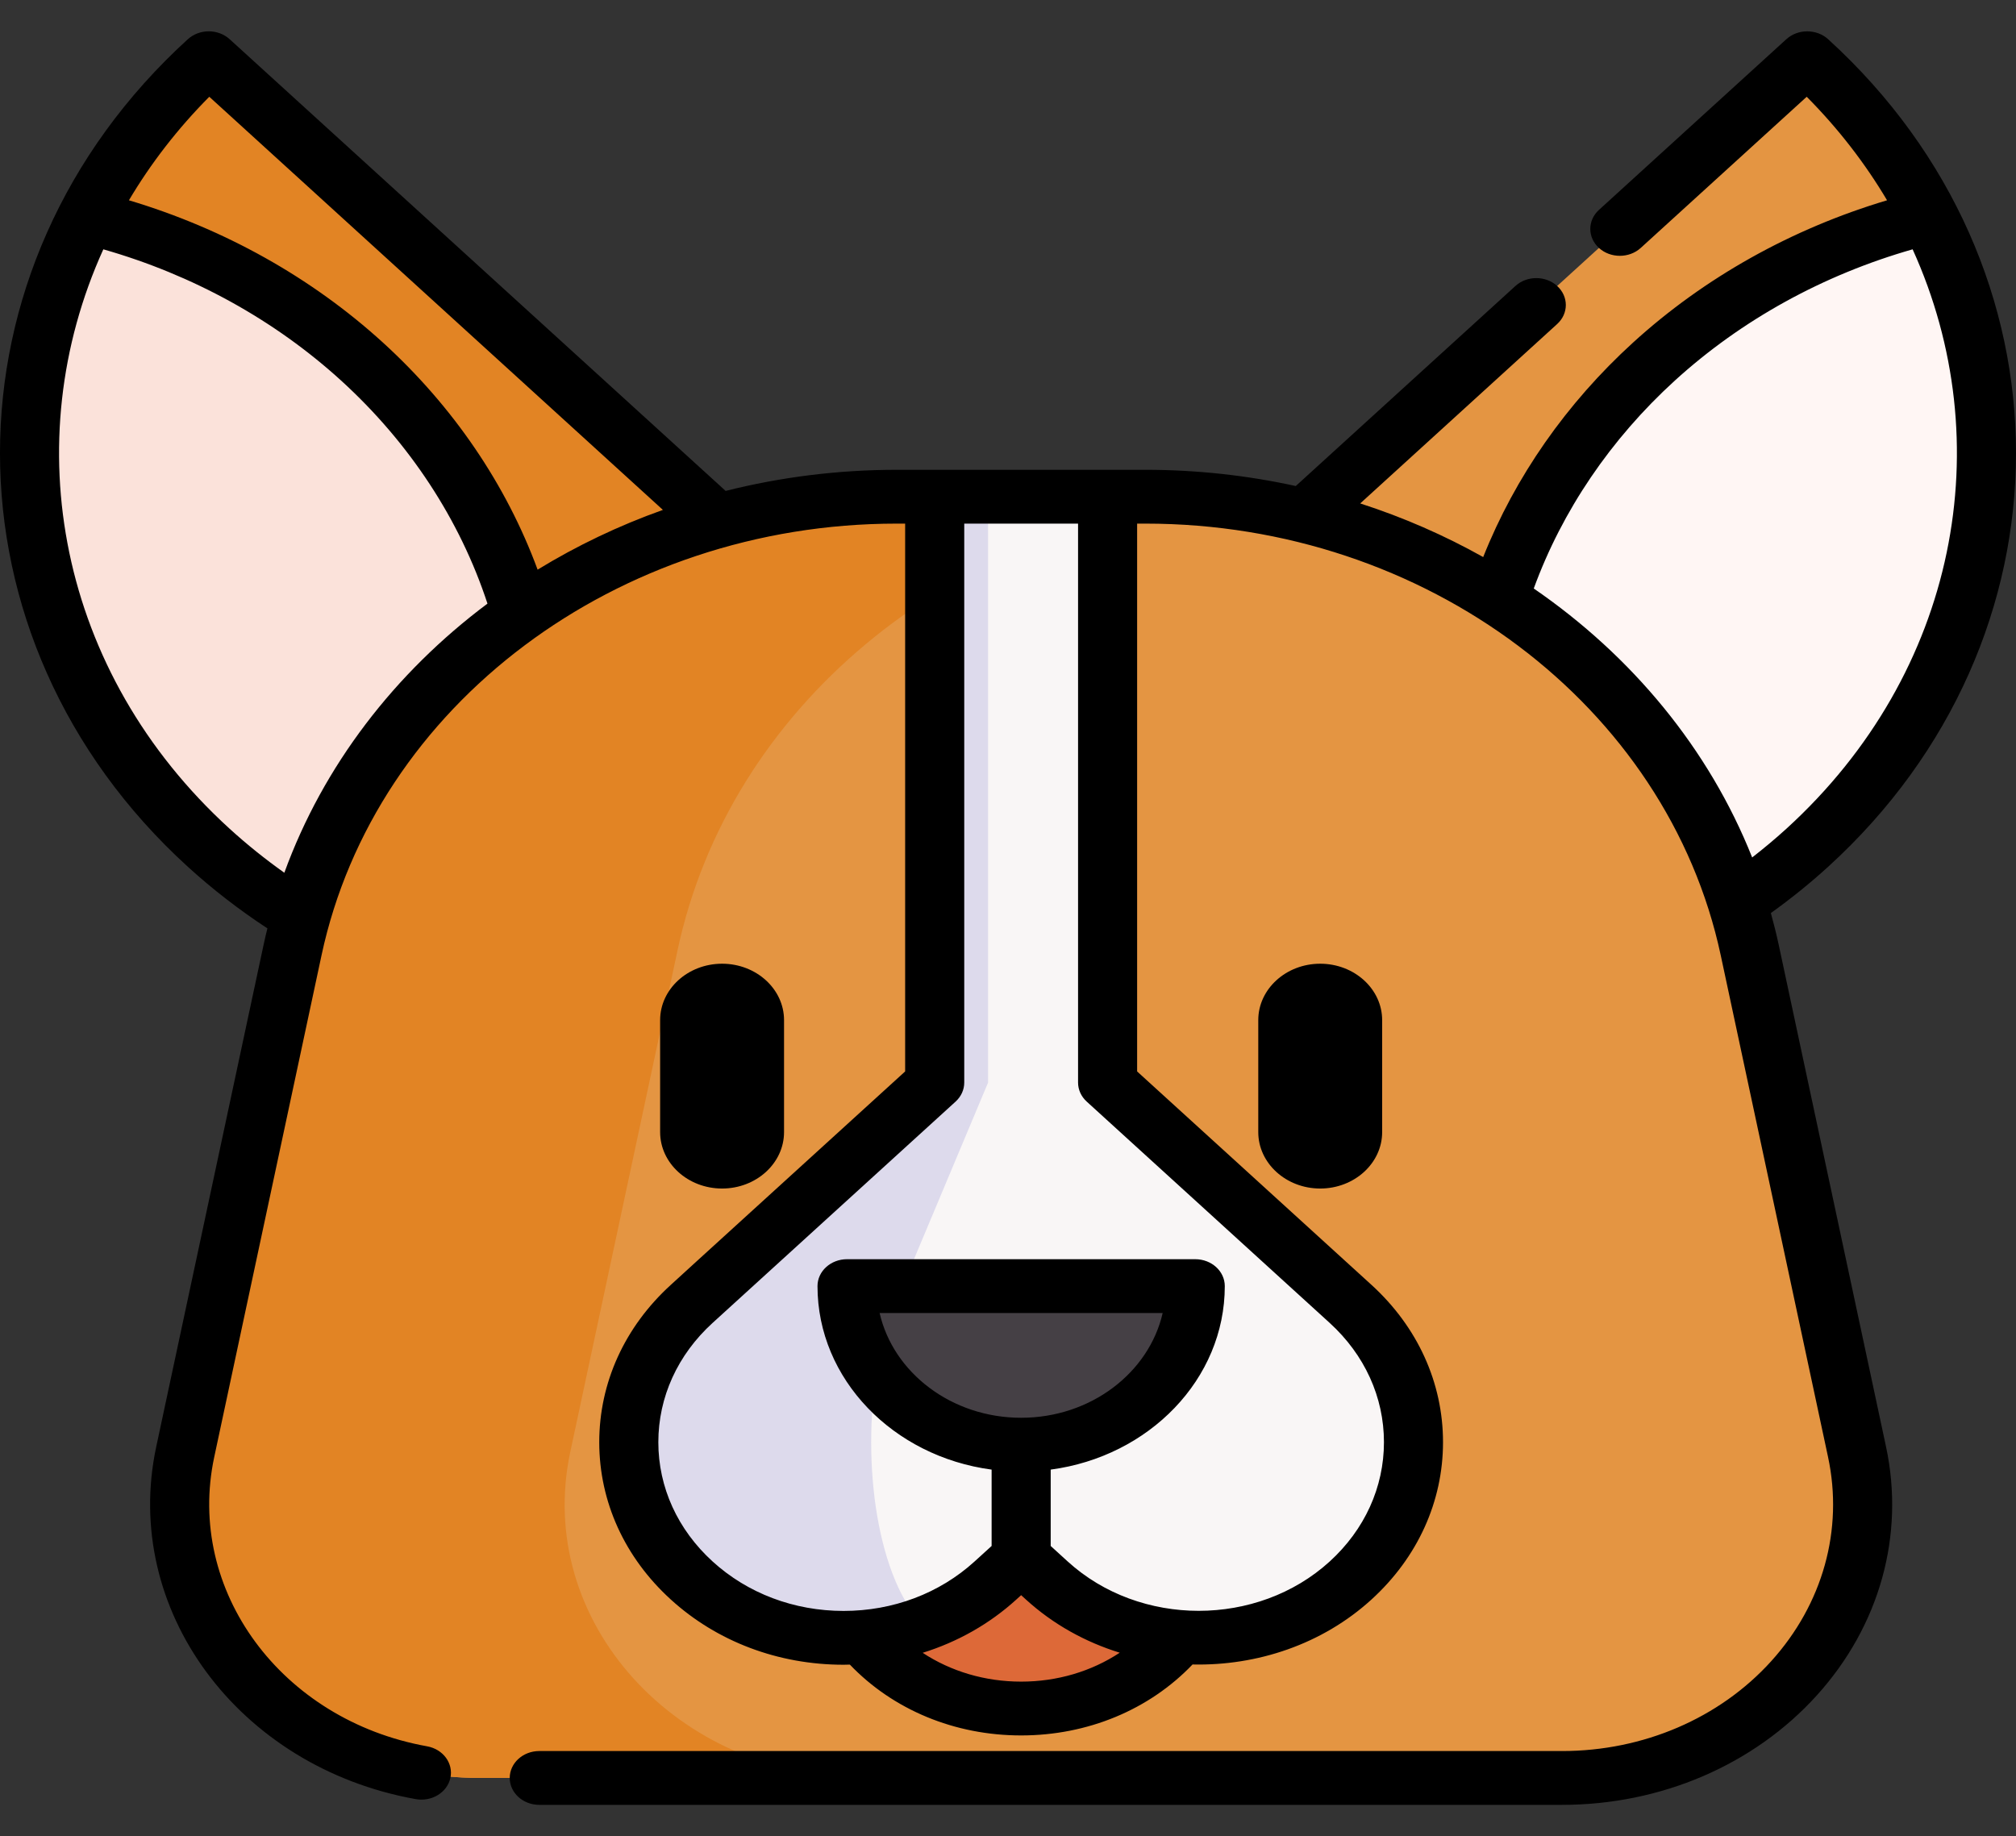 <svg width="101" height="92" viewBox="0 0 101 92" fill="none" xmlns="http://www.w3.org/2000/svg">
<rect x="0" y="0" width="101" height="92" fill="#333333" stroke="none"/>
<g clip-path="url(#clip0)">
<path d="M10.459 2.917C7.852 5.292 5.812 7.987 4.339 10.864C-0.967 21.221 6.615 33.044 16.001 41.594C27.994 52.518 41.897 53.402 53.89 42.478L10.459 2.917Z" fill="#E28424"/>
<path d="M4.339 10.864C9.393 12.088 14.172 14.504 18.136 18.115C27.522 26.665 29.562 39.372 24.256 49.729C19.202 48.505 14.423 46.089 10.459 42.478C1.073 33.928 -0.966 21.221 4.339 10.864Z" fill="#FBE2DA"/>
<path d="M90.541 2.917C93.148 5.292 95.188 7.987 96.661 10.864C101.967 21.221 88.382 33.928 78.995 42.478C67.002 53.402 59.103 53.402 47.11 42.478L90.541 2.917Z" fill="#E49542"/>
<path d="M96.661 10.864C91.606 12.088 86.828 14.504 82.864 18.115C73.478 26.665 71.438 39.372 76.744 49.729C81.798 48.505 86.576 46.089 90.541 42.478C99.927 33.928 101.966 21.221 96.661 10.864Z" fill="#FFF6F4"/>
<path d="M57.393 24.888H44.925C30.167 24.888 17.477 34.413 14.655 47.608L9.28 72.746C7.469 81.214 14.588 89.083 24.058 89.083H78.259C87.73 89.083 94.848 81.214 93.037 72.746L87.662 47.608C84.841 34.413 72.151 24.888 57.393 24.888Z" fill="#E49542"/>
<path d="M43.35 89.083H24.058C14.588 89.083 7.469 81.214 9.28 72.746L14.655 47.607C17.477 34.413 30.167 24.888 44.925 24.888H57.392C58.542 24.888 59.679 24.945 60.8 25.059C47.536 26.398 36.547 35.444 33.946 47.607L28.571 72.746C26.761 81.214 33.879 89.083 43.35 89.083Z" fill="#E28424"/>
<path d="M51.159 85.605C56.641 85.605 61.086 81.557 61.086 76.563C61.086 71.569 56.641 67.52 51.159 67.52C45.676 67.52 41.232 71.569 41.232 76.563C41.232 81.557 45.676 85.605 51.159 85.605Z" fill="#DD6938"/>
<path d="M55.49 24.888V54.242L66.375 64.156L67.663 65.33C69.763 67.244 70.815 69.752 70.815 72.259C70.815 74.768 69.763 77.277 67.663 79.19C63.46 83.018 56.649 83.018 52.446 79.19L51.159 78.018L49.87 79.19C47.769 81.104 45.016 82.062 42.264 82.062C39.509 82.062 36.754 81.104 34.655 79.19C30.452 75.363 30.452 69.157 34.655 65.33L35.941 64.156L46.828 54.242V24.888" fill="#F9F6F6"/>
<path d="M44.851 65.33C43.244 69.157 43.244 75.363 44.851 79.19C45.259 80.164 45.733 80.892 46.238 81.368C44.963 81.832 43.613 82.062 42.264 82.062C39.509 82.062 36.754 81.104 34.655 79.19C30.452 75.363 30.452 69.157 34.655 65.33L35.941 64.156L46.826 54.242V24.888H49.502V54.242L45.342 64.156L44.851 65.33Z" fill="#DDDAEC"/>
<path d="M42.436 64.439C42.436 68.827 46.342 72.384 51.159 72.384C55.976 72.384 59.881 68.827 59.881 64.439H42.436Z" fill="#454045"/>
<path d="M36.176 59.55C37.888 59.55 39.28 58.282 39.28 56.723V51.113C39.28 49.554 37.888 48.286 36.176 48.286C34.465 48.286 33.072 49.554 33.072 51.113V56.723C33.072 58.282 34.465 59.55 36.176 59.55Z" fill="black"/>
<path d="M63.038 51.113V56.723C63.038 58.282 64.43 59.55 66.141 59.55C67.853 59.55 69.245 58.282 69.245 56.723V51.113C69.245 49.554 67.853 48.286 66.141 48.286C64.43 48.286 63.038 49.554 63.038 51.113Z" fill="black"/>
<path d="M89.115 47.351C88.999 46.81 88.866 46.276 88.719 45.748C89.721 45.028 90.685 44.253 91.587 43.43C104.137 31.999 104.137 13.398 91.587 1.964C91.31 1.712 90.933 1.57 90.541 1.57C90.148 1.57 89.772 1.712 89.495 1.964L80.106 10.517C79.528 11.043 79.528 11.896 80.106 12.423C80.684 12.949 81.621 12.949 82.199 12.423L90.515 4.848C92.11 6.455 93.451 8.199 94.54 10.035C89.764 11.462 85.394 13.903 81.817 17.162C78.477 20.204 75.905 23.892 74.307 27.911C72.373 26.826 70.309 25.922 68.146 25.224L78.013 16.235C78.591 15.709 78.591 14.855 78.013 14.329C77.435 13.802 76.498 13.802 75.921 14.329L64.917 24.352C62.493 23.821 59.972 23.539 57.392 23.539H44.925C41.972 23.539 39.096 23.907 36.354 24.597L11.505 1.964C11.227 1.712 10.851 1.569 10.458 1.569C10.066 1.569 9.689 1.712 9.412 1.964C-3.138 13.397 -3.138 31.999 9.412 43.43C10.65 44.558 11.988 45.592 13.397 46.515C13.328 46.792 13.262 47.07 13.203 47.351L7.827 72.488C6.087 80.624 11.918 88.544 20.826 90.143C21.628 90.287 22.406 89.811 22.564 89.081C22.722 88.35 22.2 87.641 21.398 87.497C14.088 86.185 9.304 79.683 10.733 73.003L16.108 47.866C18.788 35.333 30.907 26.235 44.925 26.235H45.347V53.683L34.893 63.203L33.608 64.376C31.295 66.482 30.022 69.281 30.022 72.26C30.022 75.238 31.295 78.038 33.607 80.142C35.918 82.249 38.992 83.41 42.263 83.41C42.368 83.41 42.472 83.405 42.577 83.403C44.742 85.666 47.825 86.952 51.158 86.952C54.492 86.952 57.578 85.664 59.745 83.397C62.982 83.47 66.244 82.388 68.709 80.143C71.02 78.037 72.294 75.237 72.294 72.259C72.294 69.284 71.021 66.484 68.709 64.376L56.969 53.683V26.235H57.391C71.409 26.235 83.529 35.333 86.208 47.867L91.584 73.003C92.362 76.642 91.324 80.37 88.736 83.232C86.148 86.093 82.329 87.734 78.259 87.734H27.017C26.2 87.734 25.537 88.338 25.537 89.082C25.537 89.827 26.2 90.43 27.017 90.43H78.259C83.216 90.43 87.868 88.431 91.02 84.946C94.173 81.461 95.437 76.92 94.489 72.488L89.115 47.351ZM10.485 4.848L33.211 25.548C30.995 26.337 28.892 27.344 26.934 28.542C25.36 24.275 22.706 20.371 19.183 17.162C15.605 13.903 11.234 11.462 6.459 10.035C7.547 8.199 8.889 6.455 10.485 4.848ZM14.245 43.728C13.287 43.048 12.369 42.311 11.505 41.524C2.904 33.689 0.795 22.146 5.177 12.492C9.653 13.77 13.751 16.027 17.09 19.068C20.52 22.193 23.043 26.042 24.422 30.243C19.783 33.714 16.199 38.354 14.245 43.728ZM51.159 84.256C49.35 84.256 47.641 83.744 46.225 82.812C47.971 82.269 49.572 81.367 50.916 80.144L51.158 79.924L51.399 80.143C52.766 81.389 54.38 82.276 56.098 82.807C54.68 83.743 52.969 84.256 51.159 84.256ZM51.158 71.036C47.672 71.036 44.753 68.78 44.068 65.787H58.249C57.564 68.78 54.645 71.036 51.158 71.036ZM54.444 55.195L66.616 66.283C68.369 67.881 69.335 70.003 69.335 72.259C69.335 74.517 68.369 76.64 66.617 78.237C62.998 81.533 57.11 81.533 53.492 78.237L52.639 77.459V73.633C57.565 72.978 61.361 69.105 61.361 64.439C61.361 63.694 60.699 63.091 59.881 63.091H42.436C41.619 63.091 40.956 63.694 40.956 64.439C40.956 69.105 44.752 72.978 49.679 73.633V77.459L48.824 78.237C47.07 79.834 44.74 80.714 42.263 80.714C39.784 80.714 37.454 79.835 35.701 78.236C33.948 76.64 32.982 74.518 32.982 72.26C32.982 70.002 33.948 67.879 35.702 66.282L47.874 55.195C48.152 54.942 48.308 54.599 48.308 54.242V26.235H54.01V54.242C54.01 54.599 54.166 54.942 54.444 55.195ZM76.84 29.486C78.265 25.583 80.695 21.997 83.909 19.068C87.248 16.027 91.346 13.77 95.821 12.492C100.203 22.147 98.095 33.69 89.495 41.524C88.946 42.023 88.373 42.503 87.782 42.962C85.617 37.517 81.761 32.869 76.84 29.486Z" fill="black"/>
</g>
<defs>
<clipPath id="clip0">
<rect width="101" height="92" fill="white"/>
</clipPath>
</defs>
</svg>
